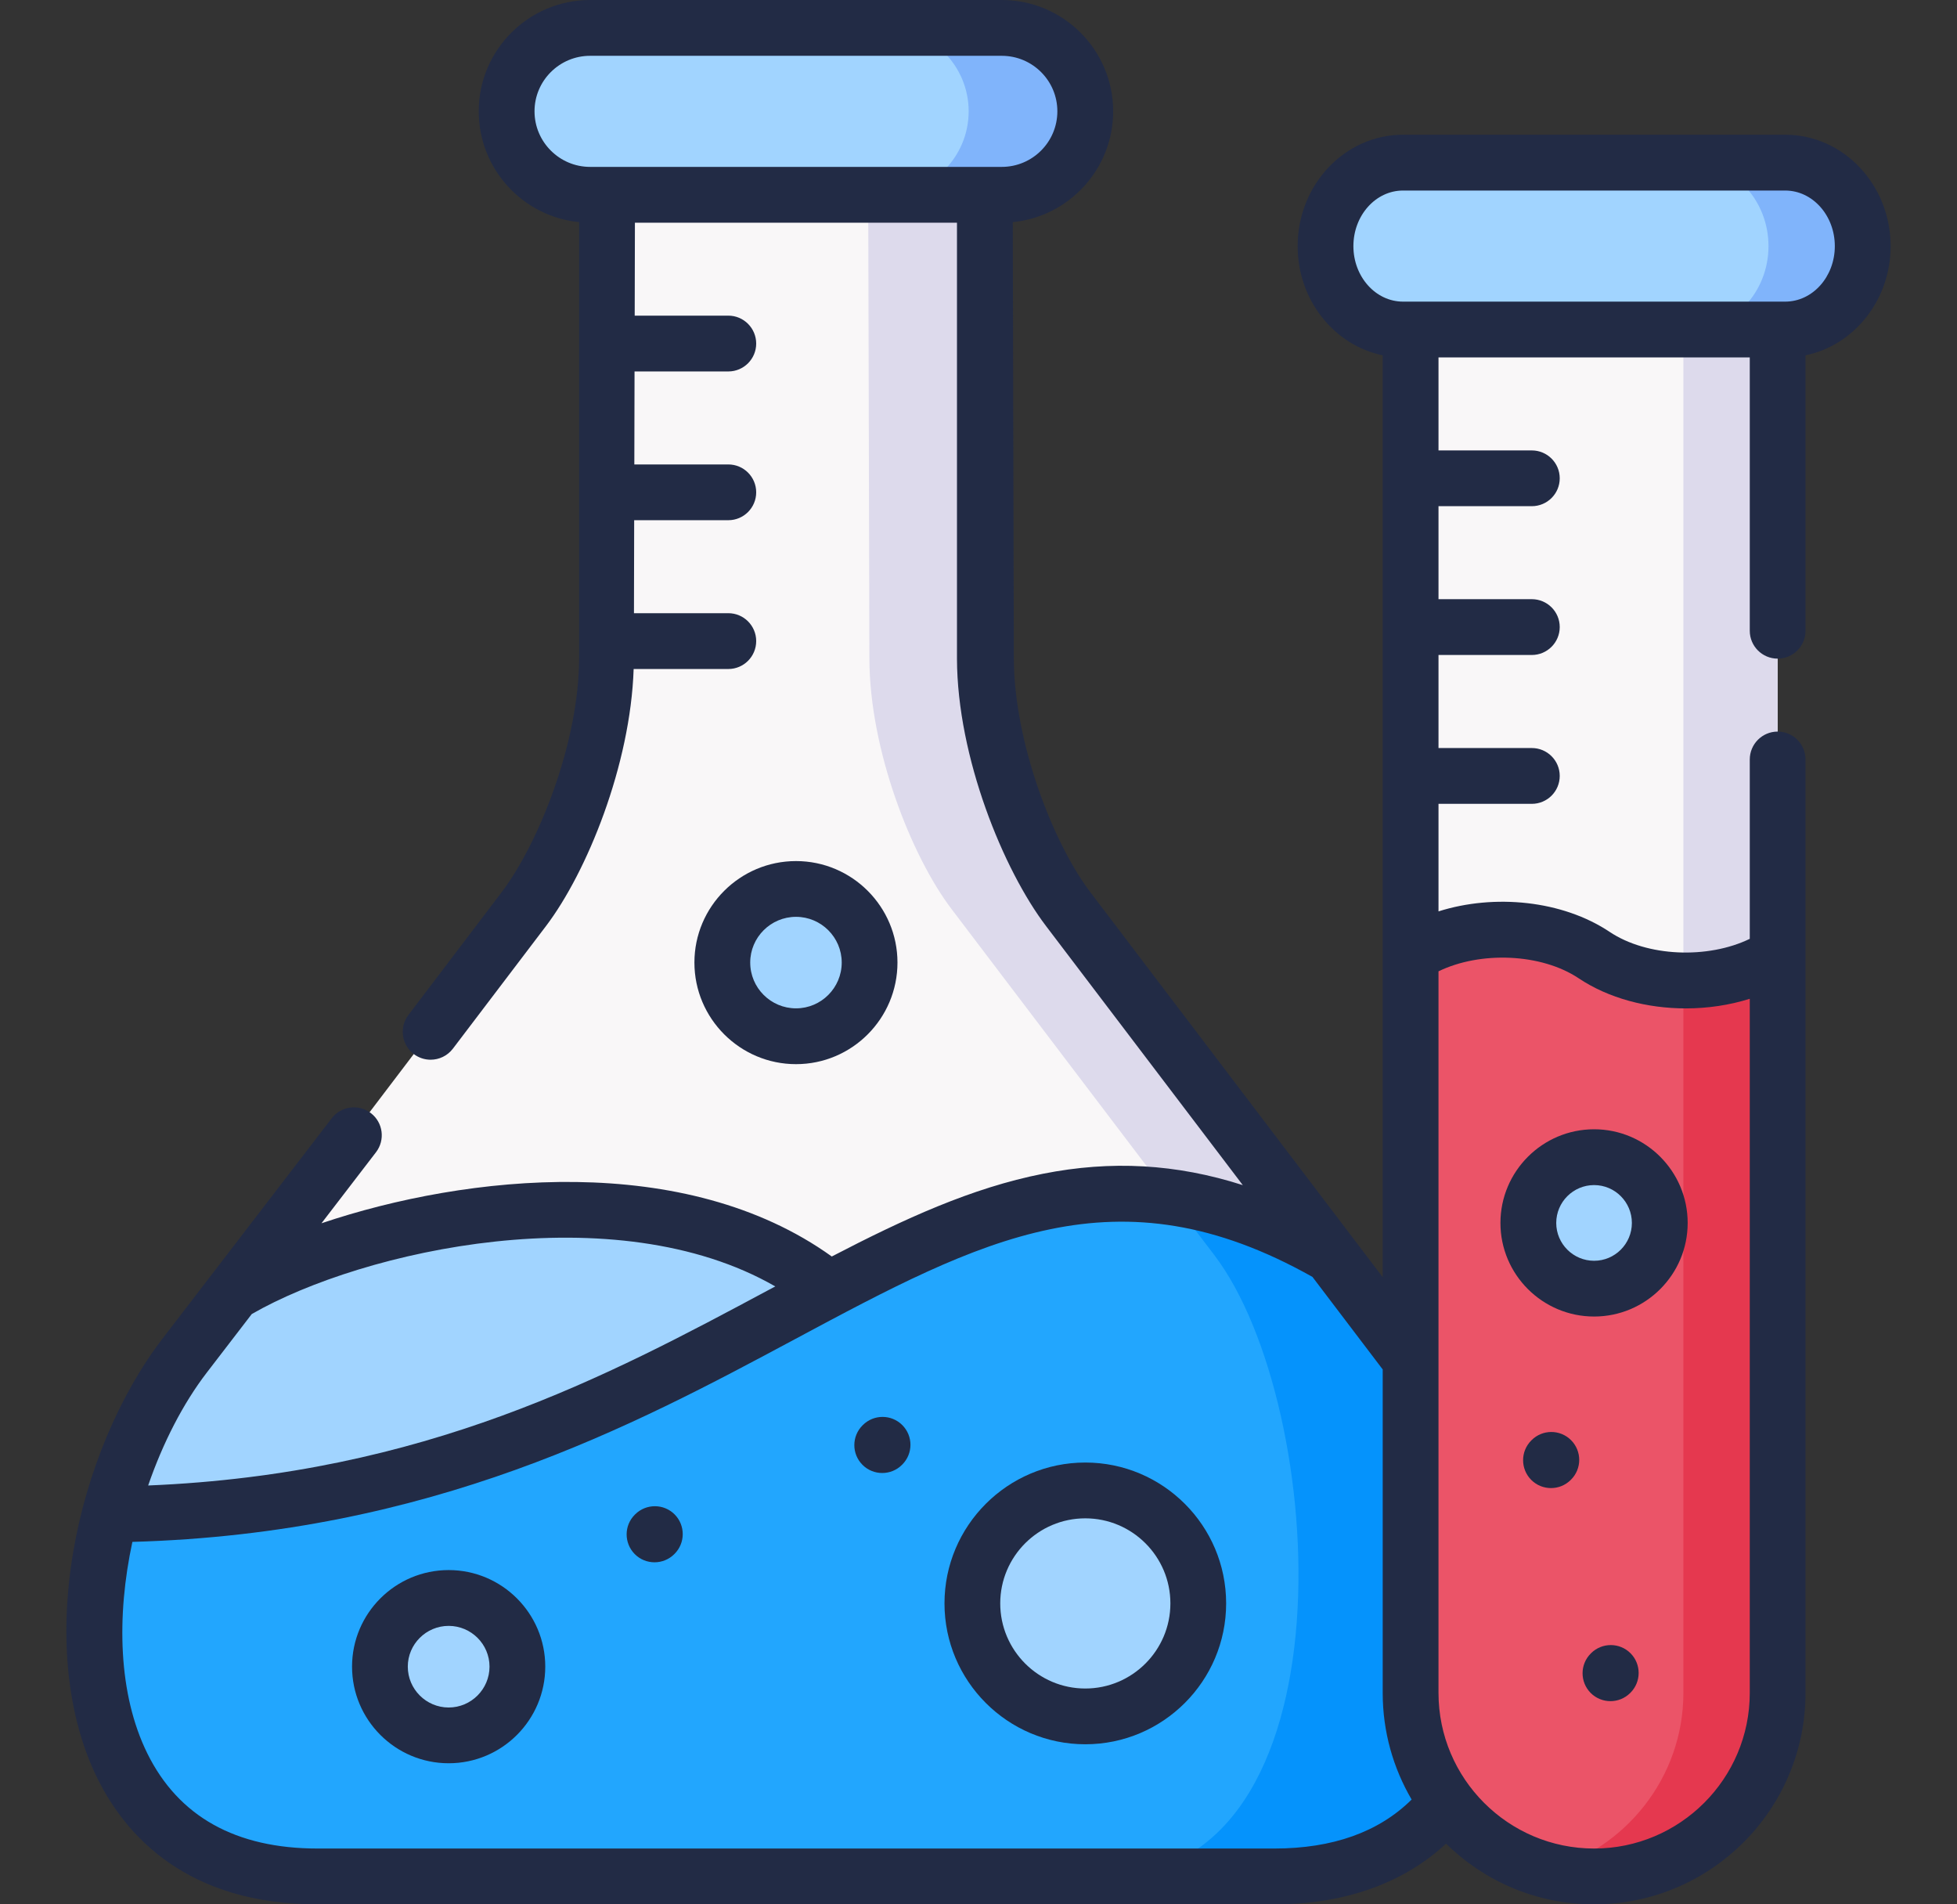 <svg width="37" height="36" viewBox="0 0 37 36" fill="none" xmlns="http://www.w3.org/2000/svg">
<rect x="0" y="0" width="37" height="36" fill="#333333" stroke="none"/>
<path fill-rule="evenodd" clip-rule="evenodd" d="M4.387 24.449C6.617 23.105 12.377 23.709 15.673 26.368C18.852 24.694 22.019 23.657 25.164 23.731L20.196 17.186C19.436 16.187 18.645 14.182 18.641 12.45L18.619 2.979H11.478L11.456 12.45C11.452 14.182 10.661 16.187 9.904 17.186L4.387 24.449Z" fill="#F9F7F8"/>
<path fill-rule="evenodd" clip-rule="evenodd" d="M2.085 28.63C9.351 29.627 13.023 26.916 15.674 24.375C12.377 21.716 6.617 23.105 4.387 24.449L3.49 25.629C2.866 26.452 2.374 27.512 2.085 28.63Z" fill="#A1D4FF"/>
<path fill-rule="evenodd" clip-rule="evenodd" d="M6.005 35.473H15.05H24.092C25.623 35.473 26.679 34.922 27.353 34.066C28.89 31.63 27.803 27.341 26.669 25.712L25.164 23.731C21.499 21.625 18.852 22.701 15.673 24.375C12.333 26.135 8.405 28.555 2.085 28.63C1.256 31.815 2.053 35.473 6.005 35.473Z" fill="#22A6FE"/>
<path fill-rule="evenodd" clip-rule="evenodd" d="M30.139 18.758C31.096 19.398 32.65 19.398 33.609 18.758V5.526H26.669V18.758C27.628 18.119 29.18 18.119 30.139 18.758Z" fill="#F9F7F8"/>
<path fill-rule="evenodd" clip-rule="evenodd" d="M26.669 6.23H33.609H33.752C34.558 6.23 35.217 5.52 35.217 4.653C35.217 3.784 34.558 3.075 33.752 3.075H26.526C25.718 3.075 25.061 3.784 25.061 4.653C25.061 5.52 25.718 6.23 26.526 6.23H26.669Z" fill="#A1D4FF"/>
<path fill-rule="evenodd" clip-rule="evenodd" d="M11.478 3.682H18.619H18.94C19.809 3.682 20.519 2.973 20.519 2.104C20.519 1.237 19.807 0.527 18.94 0.527H11.157C10.29 0.527 9.579 1.237 9.579 2.104C9.579 2.973 10.288 3.682 11.157 3.682H11.478Z" fill="#A1D4FF"/>
<path fill-rule="evenodd" clip-rule="evenodd" d="M13.656 18.196C13.656 18.966 14.28 19.59 15.048 19.59C15.817 19.59 16.441 18.966 16.441 18.196C16.441 17.427 15.817 16.805 15.048 16.805C14.28 16.805 13.656 17.427 13.656 18.196Z" fill="#A1D4FF"/>
<path fill-rule="evenodd" clip-rule="evenodd" d="M18.384 30.311C18.384 31.49 19.341 32.447 20.519 32.447C21.698 32.447 22.655 31.49 22.655 30.311C22.655 29.131 21.698 28.176 20.519 28.176C19.341 28.176 18.384 29.131 18.384 30.311Z" fill="#A1D4FF"/>
<path fill-rule="evenodd" clip-rule="evenodd" d="M8.483 32.806C9.2 32.806 9.782 32.224 9.782 31.506C9.782 30.791 9.2 30.209 8.483 30.209C7.765 30.209 7.183 30.791 7.183 31.506C7.183 32.224 7.765 32.806 8.483 32.806Z" fill="#A1D4FF"/>
<path fill-rule="evenodd" clip-rule="evenodd" d="M18.641 12.45L18.619 3.682H16.415L16.437 12.45C16.441 14.182 17.232 16.187 17.991 17.186L22.123 22.629C23.074 22.761 24.074 23.105 25.165 23.731L20.196 17.186C19.436 16.187 18.645 14.182 18.641 12.45Z" fill="#DDDAEC"/>
<path fill-rule="evenodd" clip-rule="evenodd" d="M26.607 25.629L25.165 23.731C24.074 23.105 23.074 22.761 22.123 22.629L22.962 23.731C25.115 26.569 25.647 35.473 20.885 35.473H24.092C25.623 35.473 26.679 34.922 27.353 34.066C26.924 33.487 26.669 32.774 26.669 32.003V25.712L26.607 25.629Z" fill="#0593FC"/>
<path fill-rule="evenodd" clip-rule="evenodd" d="M20.519 2.104C20.519 1.237 19.807 0.527 18.94 0.527H16.742C17.607 0.529 18.314 1.239 18.314 2.104C18.314 2.973 17.605 3.682 16.736 3.682H18.619H18.94C19.809 3.682 20.519 2.973 20.519 2.104Z" fill="#80B4FB"/>
<path fill-rule="evenodd" clip-rule="evenodd" d="M33.609 18.055V6.23H31.827V18.055V18.533C32.469 18.541 33.117 18.382 33.609 18.055Z" fill="#DDDAEC"/>
<path fill-rule="evenodd" clip-rule="evenodd" d="M35.218 4.653C35.218 3.784 34.558 3.075 33.753 3.075H31.975C32.778 3.077 33.436 3.786 33.436 4.653C33.436 5.52 32.776 6.23 31.971 6.23H33.609H33.752C34.558 6.23 35.218 5.52 35.218 4.653Z" fill="#80B4FB"/>
<path fill-rule="evenodd" clip-rule="evenodd" d="M26.669 25.712V32.003C26.669 32.774 26.924 33.487 27.353 34.066C27.973 34.899 28.957 35.449 30.065 35.473H30.213C32.086 35.433 33.609 33.886 33.609 32.003V18.055C32.651 18.695 31.096 18.695 30.139 18.055C29.18 17.415 27.628 17.415 26.669 18.055V25.712H26.669Z" fill="#EB5468"/>
<path fill-rule="evenodd" clip-rule="evenodd" d="M30.139 24.361C30.825 24.361 31.381 23.805 31.381 23.119C31.381 22.432 30.825 21.876 30.139 21.876C29.451 21.876 28.895 22.432 28.895 23.119C28.895 23.805 29.451 24.361 30.139 24.361Z" fill="#A1D4FF"/>
<path fill-rule="evenodd" clip-rule="evenodd" d="M33.609 32.003V18.055C33.117 18.382 32.469 18.541 31.827 18.533V32.003C31.827 33.603 30.727 34.96 29.248 35.357C29.509 35.427 29.782 35.467 30.066 35.473H30.213C32.086 35.433 33.609 33.886 33.609 32.003Z" fill="#E5384F"/>
<path d="M12.009 28.627L12.003 28.633C11.796 28.838 11.796 29.172 12.001 29.379C12.104 29.483 12.239 29.534 12.375 29.534C12.509 29.534 12.644 29.483 12.747 29.381L12.753 29.375C12.959 29.17 12.96 28.836 12.755 28.629C12.55 28.423 12.216 28.422 12.009 28.627Z" fill="#222B45"/>
<path d="M16.313 26.94L16.307 26.946C16.101 27.152 16.101 27.486 16.307 27.692C16.41 27.795 16.545 27.846 16.68 27.846C16.815 27.846 16.95 27.795 17.053 27.692L17.059 27.686C17.265 27.48 17.265 27.146 17.059 26.94C16.853 26.734 16.519 26.734 16.313 26.94Z" fill="#222B45"/>
<path d="M16.968 18.196C16.968 17.139 16.108 16.278 15.05 16.278C13.991 16.278 13.129 17.138 13.129 18.196C13.129 19.255 13.991 20.117 15.05 20.117C16.108 20.117 16.968 19.255 16.968 18.196ZM14.184 18.196C14.184 17.72 14.572 17.332 15.05 17.332C15.526 17.332 15.914 17.72 15.914 18.196C15.914 18.674 15.526 19.062 15.05 19.062C14.572 19.062 14.184 18.674 14.184 18.196Z" fill="#222B45"/>
<path d="M20.519 27.648C19.051 27.648 17.857 28.843 17.857 30.311C17.857 31.779 19.051 32.974 20.519 32.974C21.988 32.974 23.182 31.779 23.182 30.311C23.182 28.843 21.988 27.648 20.519 27.648ZM20.519 31.92C19.632 31.92 18.911 31.198 18.911 30.311C18.911 29.424 19.632 28.703 20.519 28.703C21.406 28.703 22.128 29.424 22.128 30.311C22.128 31.198 21.406 31.92 20.519 31.92Z" fill="#222B45"/>
<path d="M8.483 29.681C7.475 29.681 6.656 30.5 6.656 31.506C6.656 32.514 7.475 33.333 8.483 33.333C9.49 33.333 10.309 32.514 10.309 31.506C10.309 30.5 9.49 29.681 8.483 29.681ZM8.483 32.279C8.057 32.279 7.71 31.932 7.71 31.506C7.71 31.082 8.057 30.736 8.483 30.736C8.908 30.736 9.255 31.082 9.255 31.506C9.255 31.932 8.908 32.279 8.483 32.279Z" fill="#222B45"/>
<path d="M28.957 27.225L28.951 27.231C28.745 27.437 28.745 27.771 28.951 27.977C29.054 28.08 29.189 28.131 29.324 28.131C29.459 28.131 29.594 28.08 29.697 27.977L29.703 27.971C29.909 27.765 29.909 27.431 29.703 27.225C29.497 27.019 29.163 27.019 28.957 27.225Z" fill="#222B45"/>
<path d="M30.082 31.252L30.076 31.258C29.87 31.463 29.869 31.797 30.074 32.004C30.177 32.107 30.313 32.159 30.448 32.159C30.583 32.159 30.717 32.108 30.82 32.006L30.826 32C31.032 31.794 31.033 31.461 30.828 31.254C30.623 31.048 30.289 31.047 30.082 31.252Z" fill="#222B45"/>
<path d="M30.139 24.888C31.114 24.888 31.908 24.095 31.908 23.119C31.908 22.143 31.114 21.348 30.139 21.348C29.163 21.348 28.368 22.143 28.368 23.119C28.368 24.095 29.163 24.888 30.139 24.888ZM30.139 22.403C30.533 22.403 30.853 22.724 30.853 23.119C30.853 23.513 30.533 23.834 30.139 23.834C29.744 23.834 29.423 23.513 29.423 23.119C29.423 22.724 29.744 22.403 30.139 22.403Z" fill="#222B45"/>
<path d="M33.752 2.547H26.526C25.427 2.547 24.534 3.492 24.534 4.653C24.534 5.675 25.226 6.528 26.142 6.717V24.144L20.615 16.867C19.907 15.935 19.172 14.028 19.168 12.449L19.148 4.199C20.212 4.095 21.046 3.195 21.046 2.104C21.046 0.944 20.101 0 18.94 0H11.157C9.996 0 9.051 0.944 9.051 2.104C9.051 3.195 9.885 4.095 10.949 4.199V12.449C10.946 14.026 10.191 15.934 9.484 16.867L7.722 19.187C7.546 19.419 7.591 19.75 7.823 19.926C7.918 19.998 8.03 20.033 8.141 20.033C8.301 20.033 8.458 19.961 8.562 19.825L10.324 17.505C11.097 16.485 11.92 14.464 11.98 12.647H13.77C14.061 12.647 14.297 12.411 14.297 12.119C14.297 11.828 14.061 11.592 13.77 11.592H11.986L11.99 9.834H13.77C14.061 9.834 14.297 9.598 14.297 9.307C14.297 9.016 14.061 8.78 13.77 8.78H11.993L11.997 7.022H13.77C14.061 7.022 14.297 6.786 14.297 6.495C14.297 6.204 14.061 5.967 13.77 5.967H12L12.004 4.21H18.093V12.451C18.098 14.319 18.974 16.45 19.776 17.505L23.497 22.404C22.24 22.001 21.007 21.933 19.719 22.189C18.374 22.455 17.102 23.038 15.726 23.753C12.955 21.763 8.832 22.197 6.078 23.125L7.109 21.782C7.286 21.551 7.243 21.22 7.012 21.043C6.781 20.865 6.45 20.909 6.272 21.14L3.071 25.308C2.252 26.376 1.637 27.846 1.384 29.34C1.112 30.949 1.274 32.467 1.839 33.613C2.376 34.702 3.535 36 6.005 36H24.092C25.419 36 26.528 35.605 27.34 34.853C28.062 35.562 29.05 36 30.139 36C32.343 36 34.136 34.207 34.136 32.003V14.358C34.136 14.066 33.9 13.83 33.609 13.83C33.318 13.83 33.082 14.066 33.082 14.358V17.748C32.29 18.132 31.14 18.09 30.432 17.616C29.542 17.022 28.258 16.893 27.197 17.229V15.196H28.961C29.253 15.196 29.489 14.96 29.489 14.668C29.489 14.377 29.253 14.141 28.961 14.141H27.197V12.382H28.961C29.253 12.382 29.489 12.145 29.489 11.854C29.489 11.563 29.253 11.327 28.961 11.327H27.197V9.569H28.961C29.253 9.569 29.489 9.333 29.489 9.042C29.489 8.751 29.253 8.515 28.961 8.515H27.197V6.757H33.082V11.924C33.082 12.215 33.318 12.451 33.609 12.451C33.9 12.451 34.136 12.215 34.136 11.924V6.717C35.052 6.528 35.745 5.675 35.745 4.653C35.745 3.492 34.851 2.547 33.752 2.547ZM11.157 3.155C10.578 3.155 10.106 2.684 10.106 2.104C10.106 1.525 10.578 1.055 11.157 1.055H18.94C19.52 1.055 19.991 1.525 19.991 2.104C19.991 2.684 19.52 3.155 18.94 3.155H11.157ZM3.908 25.95L4.76 24.841C6.877 23.623 11.63 22.577 14.658 24.319C14.618 24.34 14.579 24.361 14.539 24.382C11.482 26.02 8.032 27.866 2.801 28.082C3.08 27.274 3.462 26.531 3.908 25.95ZM24.092 34.945H6.005C4.457 34.945 3.374 34.34 2.785 33.146C2.233 32.026 2.201 30.551 2.503 29.148C8.173 28.988 11.972 26.954 15.037 25.312C18.561 23.425 21.114 22.057 24.814 24.139L26.142 25.888V32.003C26.142 32.738 26.342 33.426 26.689 34.019C26.067 34.634 25.196 34.945 24.092 34.945ZM29.846 18.493C30.414 18.873 31.143 19.063 31.873 19.063C32.286 19.063 32.698 19.002 33.082 18.881V32.003C33.082 33.625 31.762 34.945 30.139 34.945C28.517 34.945 27.197 33.625 27.197 32.003V18.362C27.988 17.978 29.138 18.021 29.846 18.493ZM33.752 5.702H26.526C26.009 5.702 25.588 5.232 25.588 4.653C25.588 4.073 26.009 3.602 26.526 3.602H33.752C34.27 3.602 34.69 4.074 34.69 4.653C34.69 5.232 34.27 5.702 33.752 5.702Z" fill="#222B45"/>
</svg>
